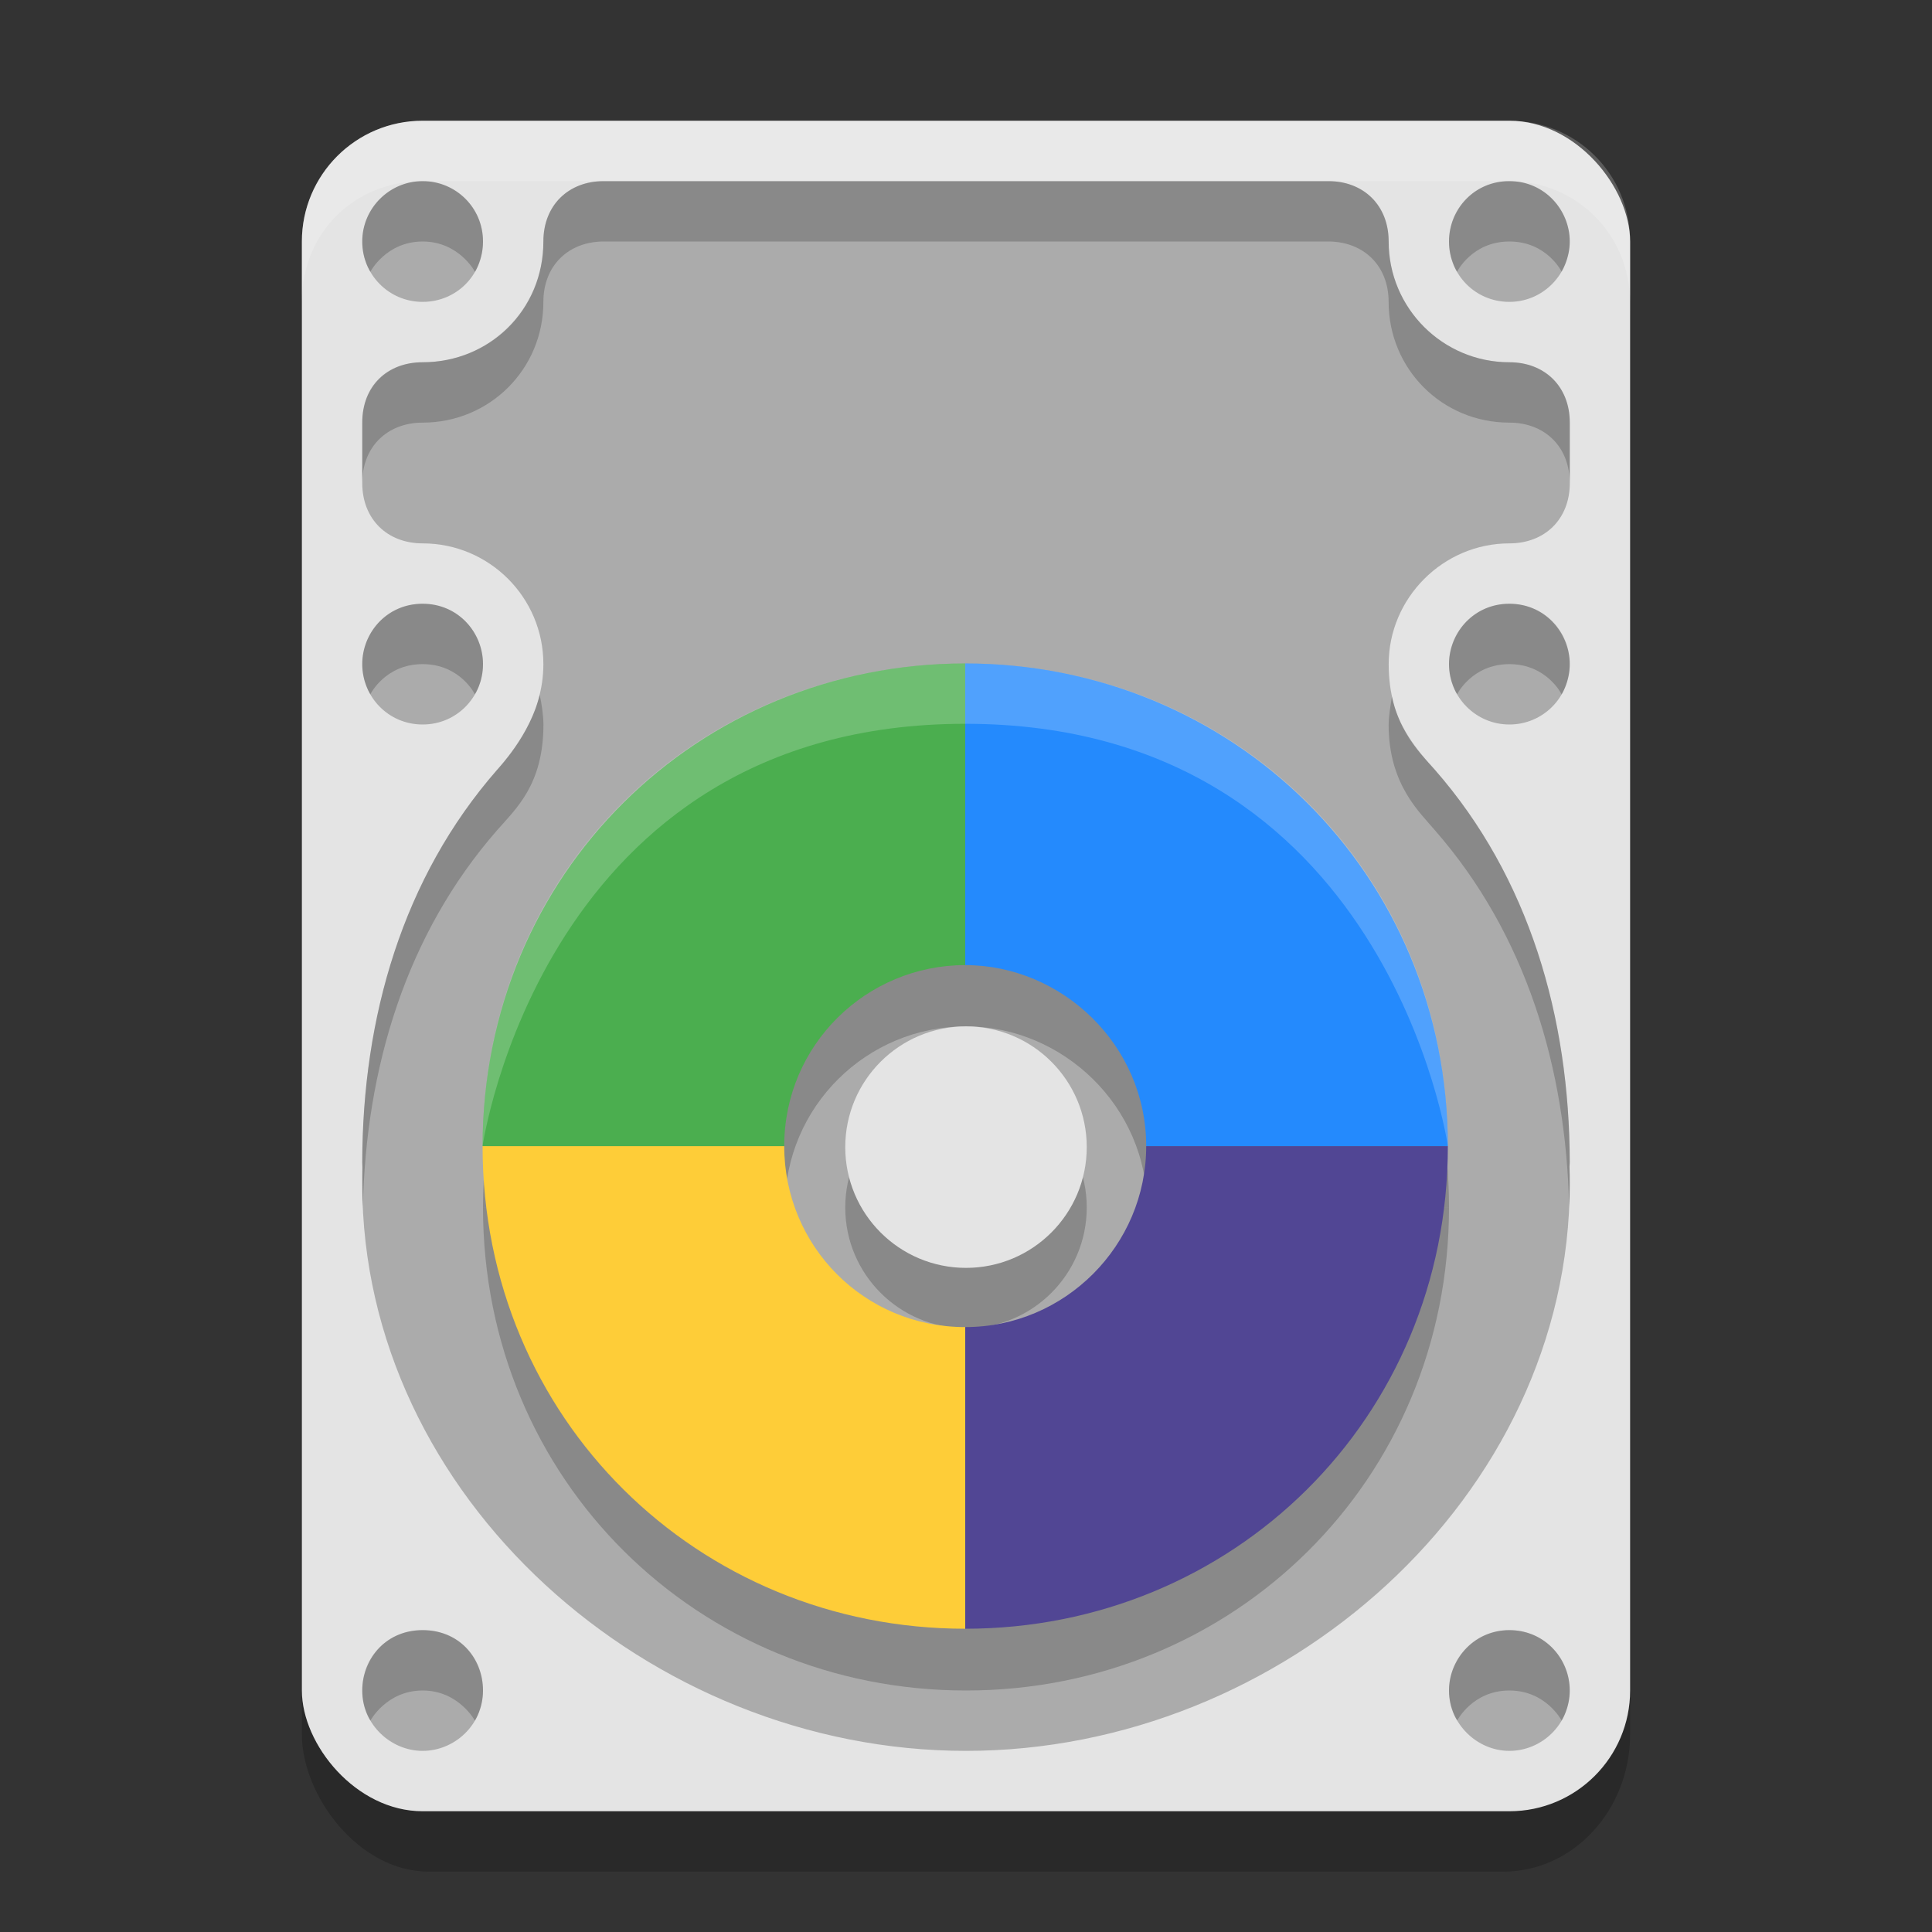 <svg width="32" height="32" version="1.1" xmlns="http://www.w3.org/2000/svg">
 <rect width="100%" height="100%" fill="#333333" stroke="none"/>
 <rect x="5" y="3" width="22" height="28" rx="2.1" ry="2.277" style="opacity:.2"/>
 <rect x="5" y="2" width="22" height="28" rx="2" ry="2" style="fill:#e4e4e4"/>
 <path d="m10 3c-0.585 0-1 0.4-1 1 0 1.132-0.898 2-2 2-0.585 0-1 0.4-1 1v1c0 0.6 0.415 1 1 1 1.101 0 2 0.893 2 2 0 0.844-0.505 1.452-0.766 1.75-1.563 1.786-2.231 4.1-2.234 6.5 0 0.032 0.004 0.054 0.004 0.086-0.003 0.092-0.004 0.184-0.004 0.275 1.212e-4 5.185 4.753 9.389 10 9.389s10-4.203 10-9.389c1.79e-4 -0.096-0.001-0.191-0.004-0.287 2.27e-4 -0.027 0.004-0.046 0.004-0.074-0.004-2.4-0.671-4.715-2.234-6.5-0.26-0.298-0.765-0.75-0.765-1.75 0-1.093 0.899-2 2-2 0.585 0 1-0.4 1-1v-1c0-0.6-0.415-1-1-1-1.117 0-2-0.907-2-2 0-0.6-0.415-1-1-1zm-3 0c-0.556 0-1 0.453-1 1s0.439 1 1 1 1-0.444 1-1-0.444-1-1-1zm18 0c-0.569 0-1 0.45-1 1s0.435 1 1 1 1-0.466 1-1-0.431-1-1-1zm-18 7c-0.576 0-1 0.462-1 1s0.429 1 1 1 1-0.462 1-1-0.424-1-1-1zm18 0c-0.569 0-1 0.454-1 1s0.443 1 1 1 1-0.45 1-1-0.431-1-1-1zm-18 17c-0.573 0-1 0.435-1 1s0.474 1 1 1 1-0.427 1-1-0.427-1-1-1zm18 0c-0.554 0-1 0.451-1 1s0.462 1 1 1 1-0.44 1-1-0.446-1-1-1z" style="fill:#ababab"/>
 <path d="m10 3c-0.585 0-1 0.4-1 1 0 1.146-0.895 2-2 2-0.579 0-1 0.377-1 1v1c0-0.6 0.415-1 1-1 1.106 0 2-0.882 2-2 0-0.6 0.415-1 1-1h12c0.585 0 1 0.4 1 1 0 1.108 0.883 2 2 2 0.585 0 1 0.4 1 1v-1c0-0.603-0.422-1-1-1-1.087 0-2-0.882-2-2 0-0.6-0.415-1-1-1zm-3 0c-0.532 0-1 0.437-1 1 0 0.306 0.134 0.501 0.134 0.501s0.262-0.501 0.866-0.501 0.868 0.503 0.868 0.503 0.132-0.209 0.132-0.503c0-0.574-0.468-1-1-1zm18 0c-0.6 0-1 0.488-1 1 0 0.298 0.133 0.502 0.133 0.502s0.247-0.502 0.867-0.502 0.865 0.499 0.865 0.499 0.135-0.224 0.135-0.499c0-0.508-0.4-1-1-1zm-19 8c0 0.294 0.134 0.5 0.134 0.5s0.244-0.5 0.866-0.5 0.866 0.5 0.866 0.5 0.134-0.195 0.134-0.5c0-0.499-0.388-1-1-1s-1 0.499-1 1zm19-1c-0.621 0-1 0.519-1 1 0 0.291 0.134 0.5 0.134 0.5s0.245-0.5 0.866-0.5 0.866 0.501 0.866 0.501 0.134-0.218 0.134-0.501c0-0.479-0.379-1-1-1zm-16.766 2.75c-1.563 1.786-2.231 4.1-2.234 6.5 0 0.354 0.003 0.607 0.01 0.756 0.048-2.312 0.715-4.531 2.225-6.256 0.306-0.352 0.766-0.75 0.766-1.75 0-0.141-0.03-0.352-0.062-0.493-0.152 0.66-0.704 1.243-0.704 1.243zm14.766-0.75c0 1 0.521 1.457 0.765 1.75 1.509 1.723 2.176 3.94 2.225 6.25 6e-3 -0.129 0.009-0.259 0.01-0.389 1.79e-4 -0.096-0.001-0.191-0.004-0.287 2.27e-4 -0.027 0.004-0.046 0.004-0.074-0.004-2.4-0.671-4.715-2.234-6.5-0.308-0.335-0.616-0.724-0.711-1.213-0.022 0.144-0.054 0.309-0.054 0.463zm-16 15c-0.665 0-1 0.542-1 1 0 0.312 0.135 0.498 0.135 0.498s0.267-0.498 0.865-0.498 0.866 0.5 0.866 0.5 0.134-0.205 0.134-0.5c0-0.469-0.335-1-1-1zm18 0c-0.621 0-1 0.519-1 1 0 0.312 0.136 0.497 0.136 0.497s0.255-0.497 0.864-0.497 0.866 0.499 0.866 0.499 0.134-0.215 0.134-0.499c0-0.486-0.379-1-1-1z" style="opacity:.2"/>
 <path d="m7 2c-1.117 0-2 0.906-2 2v1c0-1.16 0.883-2 2-2h18c1.101 0 1.992 0.871 2 2v-1c0-1.121-0.891-2-2-2z" style="fill:#ffffff;opacity:.2"/>
 <circle cx="16" cy="20" r="2" style="fill:#010101;opacity:.2"/>
 <path d="m16 12v5c-1.639 0-3 1.323-3 3h-5c0-4.519 3.568-8 8-8z" style="fill:#010201;opacity:.2"/>
 <path d="m16 12v5c1.599 0 3 1.321 3 3h5c0-4.519-3.568-8-8-8z" style="opacity:.2"/>
 <path d="m16 28v-5c-1.679 0-3-1.346-3-3h-5c0 4.519 3.568 8 8 8z" style="opacity:.2"/>
 <path d="m16 28v-5c1.655 0 3-1.353 3-3h5c0 4.519-3.568 8-8 8z" style="opacity:.2"/>
 <path transform="matrix(.571 0 0 .571 -1.714 -3.286)" d="m31 53v-8.75c2.896 0 5.25-2.368 5.25-5.25h8.75c0 7.908-6.245 14-14 14z" style="fill:#514694"/>
 <path transform="matrix(.571 0 0 .571 -1.714 -3.286)" d="m31 53v-8.75c-2.938 0-5.25-2.356-5.25-5.25h-8.75c0 7.908 6.245 14 14 14z" style="fill:#fecd38"/>
 <path transform="matrix(.571 0 0 .571 -1.714 -3.286)" d="m31 25v8.75c-2.868 0-5.25 2.314-5.25 5.25h-8.75c0-7.908 6.245-14 14-14z" style="fill:#4bae4f"/>
 <path transform="matrix(.571 0 0 .571 -1.714 -3.286)" d="m31 25v8.75c2.799 0 5.25 2.312 5.25 5.25h8.75c0-7.908-6.245-14-14-14z" style="fill:#248afd"/>
 <circle cx="16" cy="19" r="2" style="fill:#e4e4e4"/>
 <path transform="matrix(.571 0 0 .571 -1.714 -3.286)" d="m45 39s-1.75-12.25-14-12.25-14 12.25-14 12.25c0-8 6.268-14 14-14s14 6 14 14z" style="fill:#ffffff;opacity:.2"/>
</svg>
